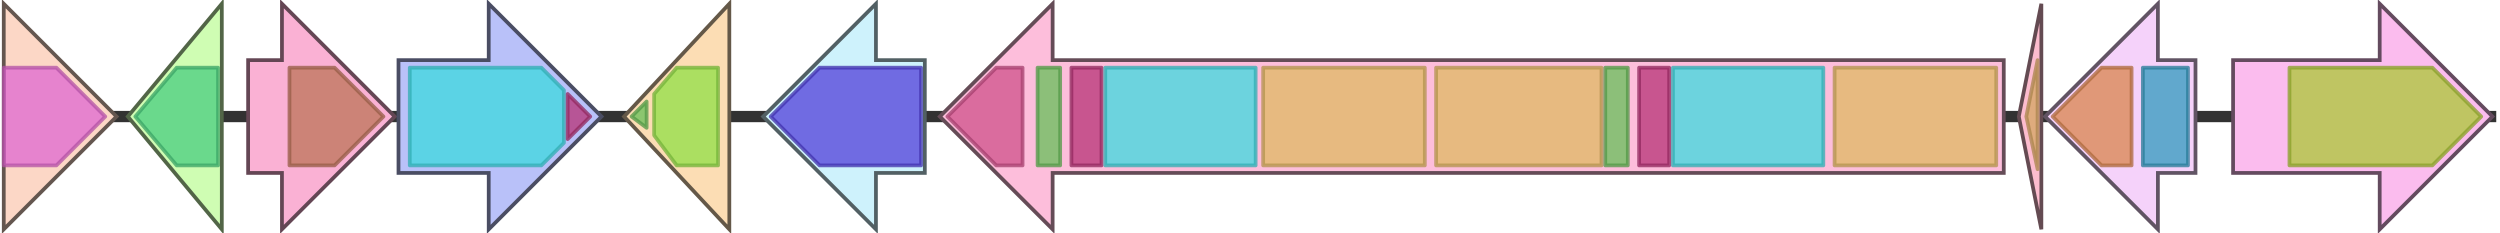 <svg version="1.1" baseProfile="full" xmlns="http://www.w3.org/2000/svg" width="665" height="62">
	<line x1="1" y1="31" x2="664" y2="31" style="stroke:rgb(50,50,50); stroke-width:3 "/>
	<g>
		<title>fvtA</title>
		<polygon class="fvtA" points="594,16 633,16 633,1 663,31 633,61 633,46 594,46" fill="rgb(251,188,238)" fill-opacity="1.0" stroke="rgb(100,75,95)" stroke-width="1" />
		<g>
			<title>PF00593</title>
			<polygon class="PF00593" points="609,18 647,18 660,31 647,44 609,44" stroke-linejoin="round" width="53" height="26" fill="rgb(171,200,51)" stroke="rgb(136,160,40)" stroke-width="1" opacity="0.75" />
		</g>
	</g>
	<g>
		<title>dahP</title>
		<polygon class="dahP" points="1,16 1,16 1,1 31,31 1,61 1,46 1,46" fill="rgb(252,215,198)" fill-opacity="1.0" stroke="rgb(100,86,79)" stroke-width="1" />
		<g>
			<title>PF00793</title>
			<polygon class="PF00793" points="1,18 15,18 28,31 15,44 1,44" stroke-linejoin="round" width="28" height="26" fill="rgb(223,103,208)" stroke="rgb(178,82,166)" stroke-width="1" opacity="0.75" />
		</g>
	</g>
	<g>
		<title>vabA</title>
		<polygon class="vabA" points="59,16 59,16 59,1 34,31 59,61 59,46 59,46" fill="rgb(207,253,179)" fill-opacity="1.0" stroke="rgb(82,101,71)" stroke-width="1" />
		<g>
			<title>PF13561</title>
			<polygon class="PF13561" points="36,31 47,18 58,18 58,44 47,44" stroke-linejoin="round" width="24" height="26" fill="rgb(73,205,127)" stroke="rgb(58,164,101)" stroke-width="1" opacity="0.75" />
		</g>
	</g>
	<g>
		<title>vabC</title>
		<polygon class="vabC" points="66,16 75,16 75,1 105,31 75,61 75,46 66,46" fill="rgb(250,177,212)" fill-opacity="1.0" stroke="rgb(100,70,84)" stroke-width="1" />
		<g>
			<title>PF00425</title>
			<polygon class="PF00425" points="77,18 89,18 102,31 102,31 89,44 77,44" stroke-linejoin="round" width="25" height="26" fill="rgb(188,116,88)" stroke="rgb(150,92,70)" stroke-width="1" opacity="0.75" />
		</g>
	</g>
	<g>
		<title>vabE</title>
		<polygon class="vabE" points="106,16 130,16 130,1 160,31 130,61 130,46 106,46" fill="rgb(185,193,249)" fill-opacity="1.0" stroke="rgb(74,77,99)" stroke-width="1" />
		<g>
			<title>PF00501</title>
			<polygon class="PF00501" points="109,18 144,18 150,24 150,38 144,44 109,44" stroke-linejoin="round" width="41" height="26" fill="rgb(60,217,223)" stroke="rgb(48,173,178)" stroke-width="1" opacity="0.75" />
		</g>
		<g>
			<title>PF13193</title>
			<polygon class="PF13193" points="151,25 157,31 151,37" stroke-linejoin="round" width="7" height="26" fill="rgb(182,50,118)" stroke="rgb(145,39,94)" stroke-width="1" opacity="0.75" />
		</g>
	</g>
	<g>
		<title>vabB</title>
		<polygon class="vabB" points="194,16 194,16 194,1 166,31 194,61 194,46 194,46" fill="rgb(252,221,180)" fill-opacity="1.0" stroke="rgb(100,88,72)" stroke-width="1" />
		<g>
			<title>PF00550</title>
			<polygon class="PF00550" points="168,31 172,27 172,34" stroke-linejoin="round" width="6" height="26" fill="rgb(103,191,88)" stroke="rgb(82,152,70)" stroke-width="1" opacity="0.75" />
		</g>
		<g>
			<title>PF00857</title>
			<polygon class="PF00857" points="174,25 180,18 191,18 191,44 180,44 174,36" stroke-linejoin="round" width="17" height="26" fill="rgb(144,224,70)" stroke="rgb(115,179,56)" stroke-width="1" opacity="0.75" />
		</g>
	</g>
	<g>
		<title>vabS</title>
		<polygon class="vabS" points="246,16 233,16 233,1 203,31 233,61 233,46 246,46" fill="rgb(206,242,252)" fill-opacity="1.0" stroke="rgb(82,96,100)" stroke-width="1" />
		<g>
			<title>PF05977</title>
			<polygon class="PF05977" points="205,31 218,18 245,18 245,44 218,44" stroke-linejoin="round" width="41" height="26" fill="rgb(80,62,217)" stroke="rgb(64,49,173)" stroke-width="1" opacity="0.75" />
		</g>
	</g>
	<g>
		<title>vabF</title>
		<polygon class="vabF" points="533,16 280,16 280,1 250,31 280,61 280,46 533,46" fill="rgb(253,190,219)" fill-opacity="1.0" stroke="rgb(101,76,87)" stroke-width="1" />
		<g>
			<title>PF00975</title>
			<polygon class="PF00975" points="252,31 265,18 272,18 272,44 265,44" stroke-linejoin="round" width="22" height="26" fill="rgb(207,80,138)" stroke="rgb(165,63,110)" stroke-width="1" opacity="0.75" />
		</g>
		<g>
			<title>PF00550</title>
			<rect class="PF00550" x="276" y="18" stroke-linejoin="round" width="6" height="26" fill="rgb(103,191,88)" stroke="rgb(82,152,70)" stroke-width="1" opacity="0.75" />
		</g>
		<g>
			<title>PF13193</title>
			<rect class="PF13193" x="285" y="18" stroke-linejoin="round" width="8" height="26" fill="rgb(182,50,118)" stroke="rgb(145,39,94)" stroke-width="1" opacity="0.75" />
		</g>
		<g>
			<title>PF00501</title>
			<rect class="PF00501" x="294" y="18" stroke-linejoin="round" width="40" height="26" fill="rgb(60,217,223)" stroke="rgb(48,173,178)" stroke-width="1" opacity="0.75" />
		</g>
		<g>
			<title>PF00668</title>
			<rect class="PF00668" x="336" y="18" stroke-linejoin="round" width="43" height="26" fill="rgb(224,184,98)" stroke="rgb(179,147,78)" stroke-width="1" opacity="0.75" />
		</g>
		<g>
			<title>PF00668</title>
			<rect class="PF00668" x="382" y="18" stroke-linejoin="round" width="44" height="26" fill="rgb(224,184,98)" stroke="rgb(179,147,78)" stroke-width="1" opacity="0.75" />
		</g>
		<g>
			<title>PF00550</title>
			<rect class="PF00550" x="427" y="18" stroke-linejoin="round" width="6" height="26" fill="rgb(103,191,88)" stroke="rgb(82,152,70)" stroke-width="1" opacity="0.75" />
		</g>
		<g>
			<title>PF13193</title>
			<rect class="PF13193" x="436" y="18" stroke-linejoin="round" width="8" height="26" fill="rgb(182,50,118)" stroke="rgb(145,39,94)" stroke-width="1" opacity="0.75" />
		</g>
		<g>
			<title>PF00501</title>
			<rect class="PF00501" x="445" y="18" stroke-linejoin="round" width="40" height="26" fill="rgb(60,217,223)" stroke="rgb(48,173,178)" stroke-width="1" opacity="0.75" />
		</g>
		<g>
			<title>PF00668</title>
			<rect class="PF00668" x="488" y="18" stroke-linejoin="round" width="43" height="26" fill="rgb(224,184,98)" stroke="rgb(179,147,78)" stroke-width="1" opacity="0.75" />
		</g>
	</g>
	<g>
		<title>mbtH</title>
		<polygon class="mbtH" points="543,16 543,16 543,1 537,31 543,61 543,46 543,46" fill="rgb(252,188,206)" fill-opacity="1.0" stroke="rgb(100,75,82)" stroke-width="1" />
		<g>
			<title>PF03621</title>
			<polygon class="PF03621" points="539,31 542,16 542,45" stroke-linejoin="round" width="5" height="26" fill="rgb(212,165,97)" stroke="rgb(169,132,77)" stroke-width="1" opacity="0.75" />
		</g>
	</g>
	<g>
		<title>vabH</title>
		<polygon class="vabH" points="584,16 574,16 574,1 544,31 574,61 574,46 584,46" fill="rgb(245,210,250)" fill-opacity="1.0" stroke="rgb(97,84,100)" stroke-width="1" />
		<g>
			<title>PF00756</title>
			<polygon class="PF00756" points="546,31 559,18 567,18 567,44 559,44" stroke-linejoin="round" width="23" height="26" fill="rgb(217,132,77)" stroke="rgb(173,105,61)" stroke-width="1" opacity="0.75" />
		</g>
		<g>
			<title>PF11806</title>
			<rect class="PF11806" x="570" y="18" stroke-linejoin="round" width="12" height="26" fill="rgb(49,154,189)" stroke="rgb(39,123,151)" stroke-width="1" opacity="0.75" />
		</g>
	</g>
</svg>
